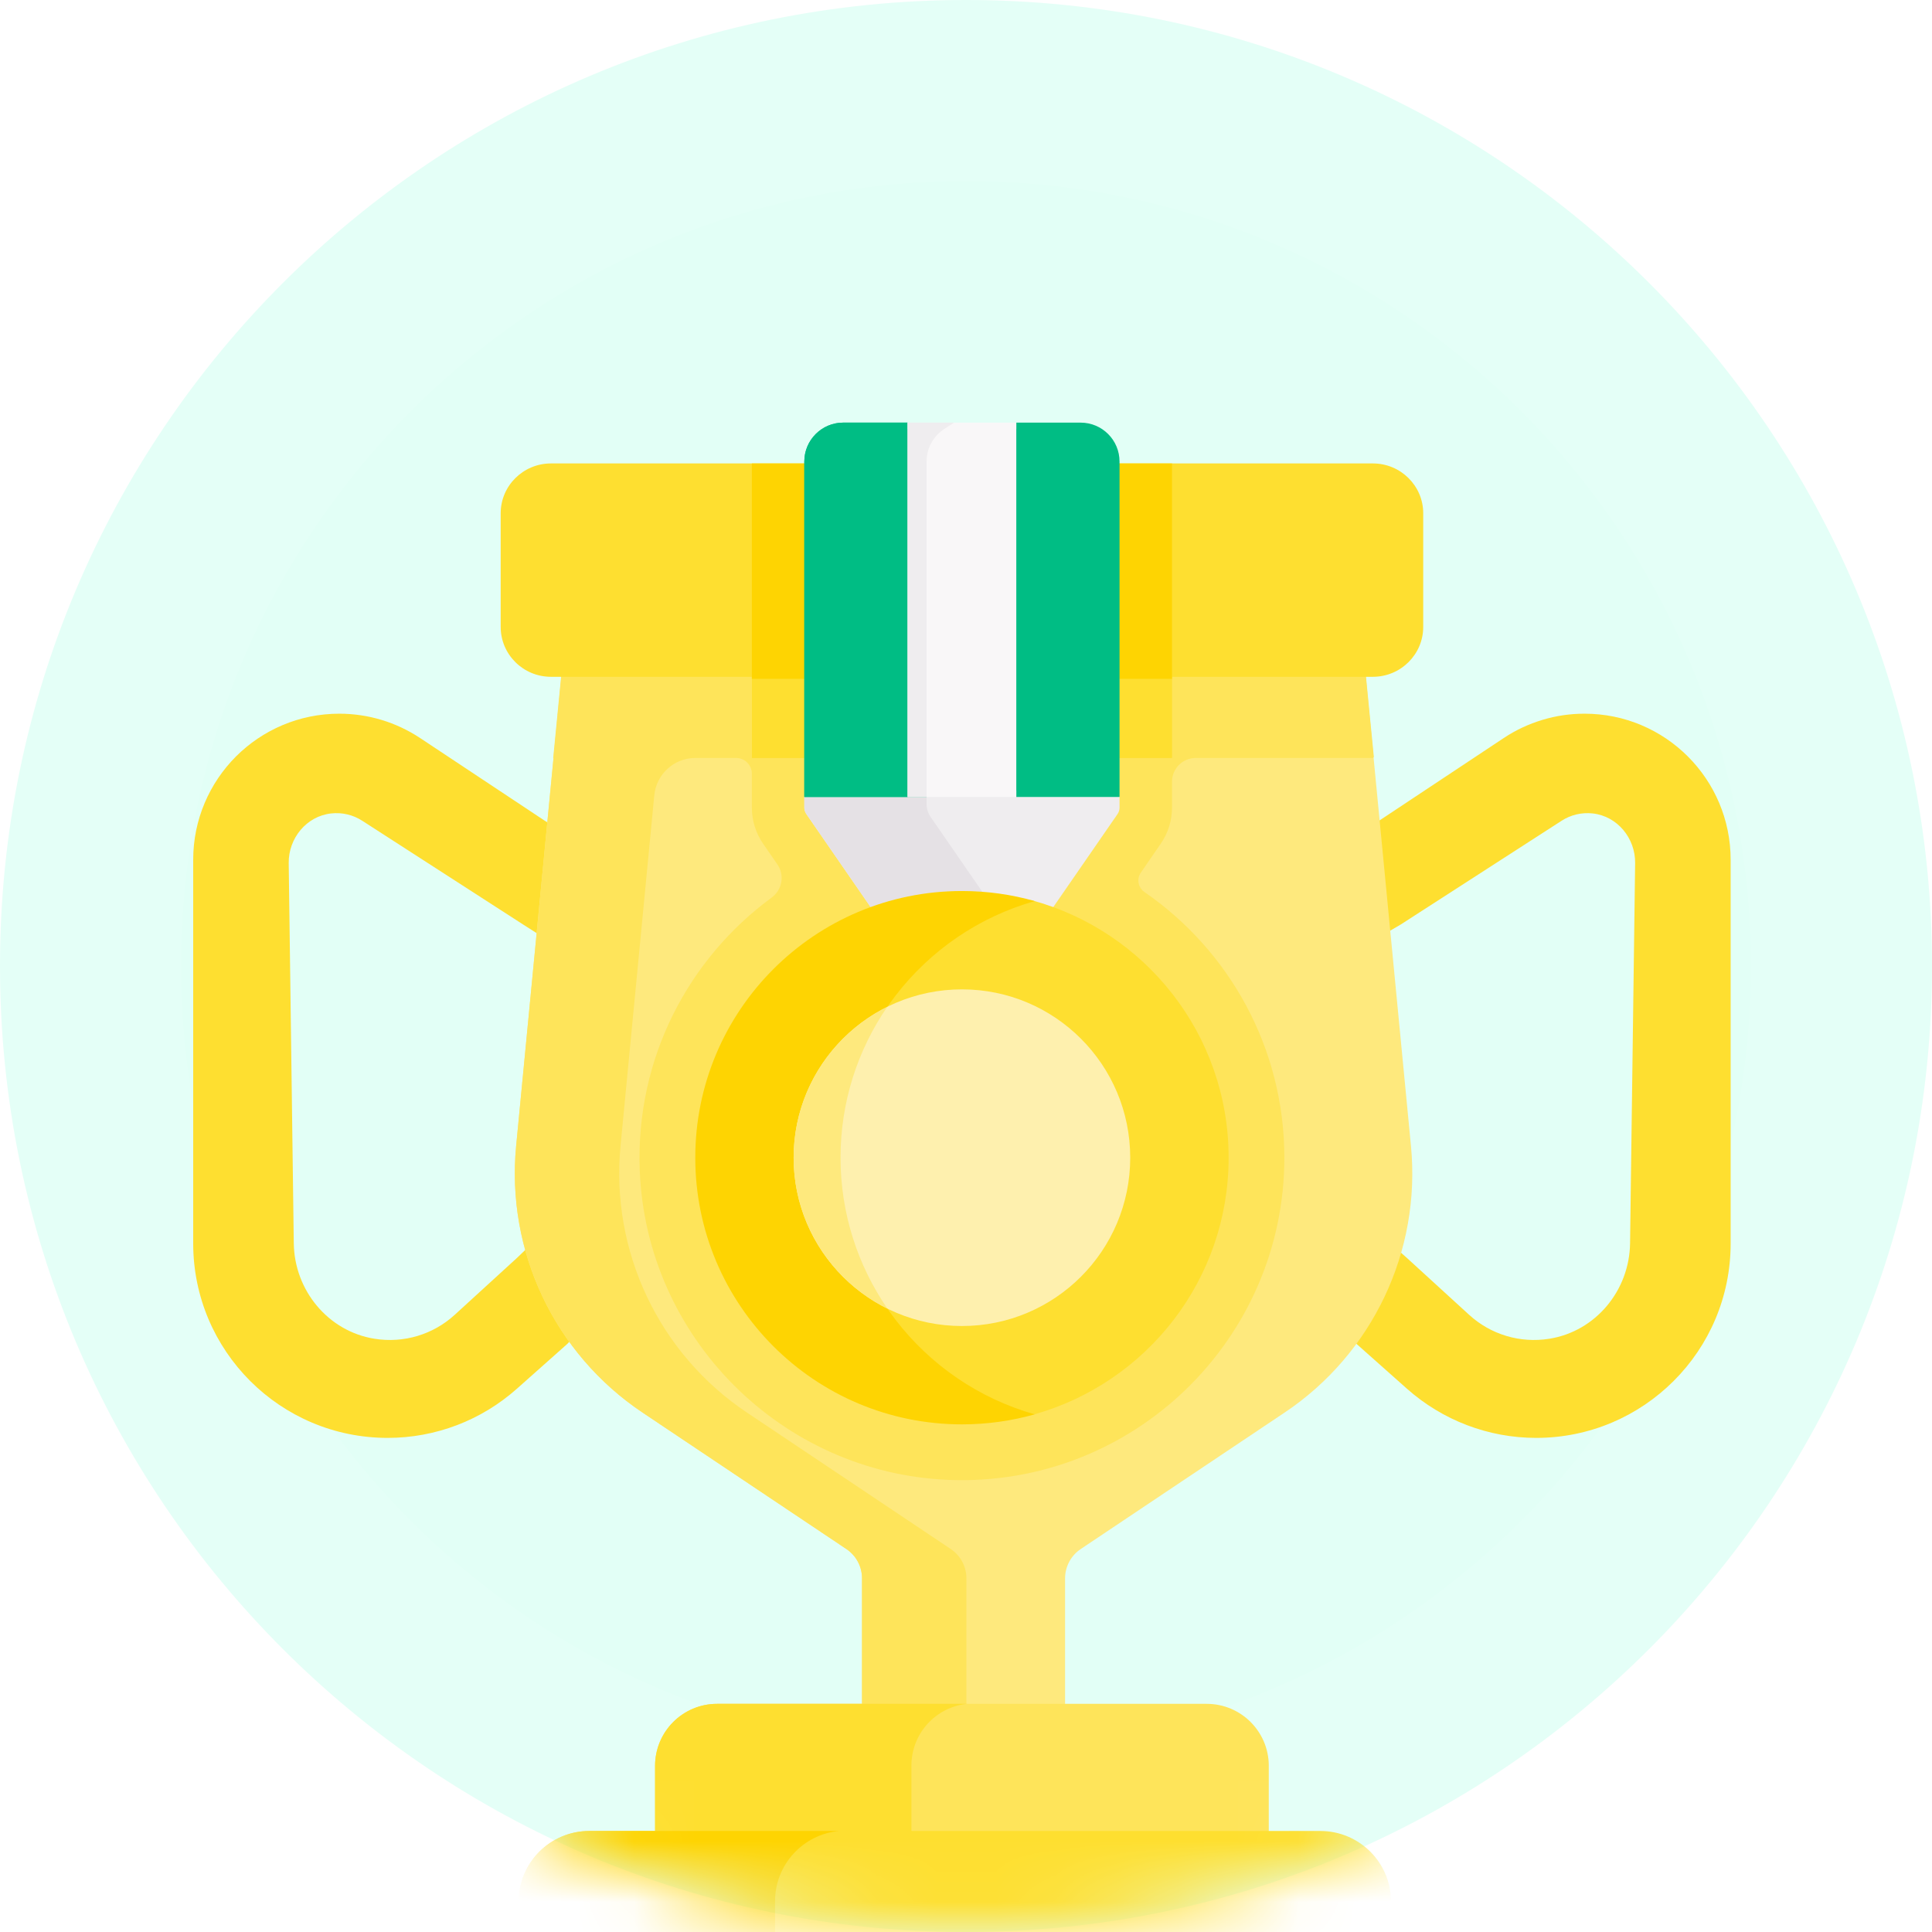 <svg width="32" height="32" viewBox="0 0 32 32" fill="none" xmlns="http://www.w3.org/2000/svg">
<path d="M16 32C24.837 32 32 24.837 32 16C32 7.163 24.837 0 16 0C7.163 0 0 7.163 0 16C0 24.837 7.163 32 16 32Z" fill="#E2FFF6"/>
<path d="M30.5 16C30.5 24.008 24.008 30.5 16 30.5C7.992 30.5 1.5 24.008 1.5 16C1.5 7.992 7.992 1.5 16 1.5C24.008 1.5 30.5 7.992 30.5 16Z" stroke="white" stroke-opacity="0.08" stroke-width="3"/>
<mask id="mask0" mask-type="alpha" maskUnits="userSpaceOnUse" x="0" y="0" width="32" height="32">
<path d="M16 32C24.837 32 32 24.837 32 16C32 7.163 24.837 0 16 0C7.163 0 0 7.163 0 16C0 24.837 7.163 32 16 32Z" fill="#E2FFF6"/>
<path d="M30.5 16C30.5 24.008 24.008 30.5 16 30.5C7.992 30.5 1.5 24.008 1.5 16C1.5 7.992 7.992 1.5 16 1.5C24.008 1.5 30.5 7.992 30.5 16Z" stroke="white" stroke-opacity="0.08" stroke-width="3"/>
</mask>
<g mask="url(#mask0)">
<g filter="url(#filter0_d)">
<path fill-rule="evenodd" clip-rule="evenodd" d="M15.803 7H16.833V7.107H16.833V7H17.898C18.255 7 18.543 7.289 18.543 7.645V7.676H19.412H22.739C23.199 7.676 23.573 8.045 23.573 8.501V10.384C23.573 10.84 23.199 11.21 22.739 11.21H22.625L22.755 12.537L22.75 12.542L22.851 13.588L24.907 12.224C25.105 12.092 25.32 11.992 25.546 11.924C25.772 11.855 26.007 11.821 26.245 11.821C27.582 11.821 28.665 12.904 28.665 14.241V20.595C28.665 21.485 28.305 22.29 27.722 22.872C27.139 23.455 26.334 23.816 25.444 23.816C24.655 23.816 23.894 23.526 23.304 23.002L22.467 22.258C22.145 22.697 21.745 23.084 21.278 23.396L17.901 25.657C17.739 25.765 17.641 25.947 17.641 26.142V28.221H19.987C20.555 28.221 21.015 28.681 21.015 29.249V30.327H21.87C22.515 30.327 23.039 30.851 23.039 31.496V33.594H24.412C24.637 33.594 24.819 33.776 24.819 34.002C24.819 34.227 24.637 34.409 24.412 34.409H7.453C7.228 34.409 7.046 34.227 7.046 34.002C7.046 33.776 7.228 33.594 7.453 33.594H8.591V31.496C8.591 30.851 9.115 30.327 9.76 30.327H10.85V29.248C10.85 28.681 11.31 28.221 11.877 28.221H14.278V26.142L14.278 26.142C14.278 26.119 14.277 26.097 14.274 26.074C14.254 25.906 14.162 25.753 14.019 25.657L10.642 23.396C10.163 23.076 9.755 22.678 9.429 22.226L9.398 22.258L8.561 23.002C8.266 23.264 7.929 23.468 7.566 23.606C7.203 23.744 6.815 23.816 6.421 23.816C4.642 23.816 3.2 22.374 3.2 20.595V14.241C3.2 13.573 3.471 12.968 3.909 12.53C4.347 12.092 4.952 11.821 5.62 11.821C6.096 11.821 6.561 11.961 6.958 12.224L9.014 13.588L9.065 13.62L9.168 12.554H9.163L9.294 11.21H9.126C8.666 11.21 8.293 10.84 8.293 10.384V8.501C8.293 8.045 8.666 7.676 9.126 7.676H12.453H13.322V7.645C13.322 7.289 13.611 7 13.967 7H15.032V7H15.803ZM8.549 18.98L8.889 15.456L8.665 15.313L6.001 13.595C5.848 13.496 5.668 13.453 5.485 13.473C5.076 13.518 4.777 13.884 4.782 14.296L4.866 20.593C4.876 21.372 5.434 22.051 6.203 22.174C6.69 22.252 7.175 22.103 7.531 21.778L8.565 20.833L8.699 20.705C8.604 20.36 8.547 20.002 8.532 19.639C8.525 19.488 8.526 19.336 8.534 19.184C8.538 19.116 8.543 19.048 8.549 18.98ZM23.207 20.751C23.37 20.185 23.428 19.586 23.37 18.98L23.027 15.415L23.2 15.313L25.864 13.595C26.017 13.496 26.197 13.453 26.38 13.473C26.789 13.518 27.088 13.884 27.083 14.296L26.999 20.593C26.989 21.372 26.431 22.051 25.662 22.174C25.175 22.252 24.69 22.103 24.334 21.778L23.3 20.833L23.207 20.751Z" fill="#E2FFF6"/>
</g>
<path d="M28.665 14.241V20.595C28.665 21.485 28.305 22.29 27.722 22.872C27.139 23.455 26.334 23.816 25.444 23.816C24.655 23.816 23.894 23.526 23.304 23.002L22.467 22.258L17.957 18.827V16.991L22.851 13.588L24.907 12.224C25.105 12.092 25.32 11.992 25.546 11.924C25.772 11.855 26.007 11.821 26.245 11.821C27.582 11.821 28.665 12.904 28.665 14.241V14.241ZM27.083 14.296C27.088 13.884 26.789 13.518 26.38 13.473C26.197 13.453 26.017 13.496 25.864 13.595L23.2 15.313L21.037 16.58V18.827L23.3 20.833L24.334 21.778C24.69 22.103 25.175 22.252 25.662 22.174C26.431 22.051 26.989 21.372 26.999 20.593L27.083 14.296Z" fill="#FEDF30"/>
<path d="M12.404 15.712V19.031L9.398 22.258L8.561 23.002C8.266 23.264 7.929 23.468 7.566 23.606C7.203 23.744 6.815 23.816 6.421 23.816C4.642 23.816 3.2 22.374 3.2 20.595V14.241C3.2 13.573 3.471 12.968 3.909 12.529C4.347 12.092 4.952 11.821 5.62 11.821C6.096 11.821 6.561 11.961 6.958 12.224L9.014 13.588L12.404 15.712ZM10.654 18.827V16.58L8.665 15.313L6.001 13.595C5.848 13.496 5.668 13.453 5.485 13.473C5.076 13.518 4.777 13.884 4.782 14.296L4.866 20.593C4.876 21.372 5.434 22.051 6.203 22.174C6.69 22.252 7.175 22.103 7.531 21.778L8.565 20.833L10.654 18.827Z" fill="#FEDF30"/>
<path d="M23.37 18.98C23.538 20.725 22.734 22.421 21.278 23.396L17.9 25.657C17.739 25.765 17.641 25.947 17.641 26.142V28.221L17.765 32.056H14.122L14.278 28.221V26.142C14.278 25.947 14.181 25.765 14.019 25.657L10.642 23.396C9.185 22.421 8.381 20.725 8.549 18.98L9.294 11.244L9.722 8.999H22.467L22.625 11.244L23.37 18.98Z" fill="#FEE97D"/>
<path d="M19.225 13.975C19.348 13.798 19.412 13.591 19.412 13.376V13.2V12.948C19.412 12.731 19.588 12.554 19.806 12.554H22.739C22.745 12.548 22.748 12.544 22.755 12.537L22.625 11.21L22.467 8.987H9.723L9.294 11.21L9.163 12.554H9.168L8.549 18.98C8.381 20.725 9.185 22.421 10.642 23.396L14.019 25.657C14.181 25.766 14.278 25.948 14.278 26.143V28.221L14.122 32.057H15.851L16.007 28.221V26.143C16.007 25.948 15.91 25.766 15.748 25.657L12.371 23.396C10.914 22.421 10.111 20.725 10.278 18.98L10.837 13.173C10.871 12.822 11.166 12.554 11.518 12.554H12.192C12.336 12.554 12.453 12.671 12.453 12.815V13.2V13.376C12.453 13.59 12.518 13.799 12.64 13.975L12.877 14.319C12.999 14.496 12.956 14.738 12.782 14.866C11.406 15.875 10.528 17.526 10.596 19.375C10.697 22.151 12.945 24.404 15.722 24.512C18.762 24.629 21.273 22.19 21.273 19.175C21.273 17.352 20.355 15.739 18.956 14.775C18.851 14.703 18.823 14.559 18.896 14.453L19.225 13.975Z" fill="#FEE45A"/>
<path d="M23.573 8.501V10.384C23.573 10.84 23.199 11.21 22.739 11.21H9.126C8.666 11.21 8.293 10.84 8.293 10.384V8.501C8.293 8.046 8.666 7.676 9.126 7.676H22.739C23.199 7.676 23.573 8.046 23.573 8.501V8.501Z" fill="#FEDF30"/>
<path d="M12.454 10.68H19.413V12.555H12.454V10.68Z" fill="#FEDF30"/>
<path d="M19.987 28.221H11.877C11.31 28.221 10.85 28.681 10.85 29.248V30.327L11.923 32.301H20.235L21.015 30.327V29.248C21.015 28.681 20.555 28.221 19.987 28.221V28.221Z" fill="#FEE45A"/>
<path d="M16.169 32.296L15.096 30.322V29.243C15.096 28.711 15.5 28.274 16.017 28.221H11.877C11.31 28.221 10.85 28.681 10.85 29.248V30.327L11.923 32.301H20.235L20.237 32.296H16.169Z" fill="#FEDF30"/>
<path d="M21.87 30.327H9.76C9.115 30.327 8.591 30.851 8.591 31.496V34.001H23.039V31.496C23.039 30.851 22.515 30.327 21.87 30.327V30.327Z" fill="#FEDF30"/>
<path d="M12.837 33.996V31.491C12.837 30.882 13.303 30.382 13.897 30.327H9.76C9.115 30.327 8.591 30.851 8.591 31.496V34.001H23.039V33.996H12.837Z" fill="#FED402"/>
<path d="M17.924 12.221H14.4L13.322 13.2V13.377C13.322 13.414 13.334 13.451 13.355 13.482L14.42 15.024L15.338 16.169H16.587L17.446 15.024L18.511 13.482C18.532 13.451 18.543 13.414 18.543 13.377V13.2L17.924 12.221Z" fill="#EFEDEF"/>
<path d="M16.445 15.024L15.411 13.527C15.37 13.467 15.347 13.395 15.347 13.322V13.2L16.425 12.221H14.4L13.322 13.2V13.377C13.322 13.414 13.334 13.451 13.355 13.482L14.42 15.024L15.338 16.169H16.587L16.962 15.669L16.445 15.024Z" fill="#E5E1E5"/>
<path d="M12.453 7.676H19.412V11.244H12.453V7.676Z" fill="#FED402"/>
<path d="M17.898 7H16.833V7.107H15.033V7H13.967C13.611 7 13.322 7.289 13.322 7.645V13.2H15.033V13.092H16.833V13.2H18.543V7.645C18.543 7.289 18.255 7 17.898 7V7Z" fill="#00BD84"/>
<path d="M15.637 7.107H15.033V7H13.967C13.611 7 13.322 7.289 13.322 7.645V13.2H15.347V7.645C15.347 7.42 15.463 7.222 15.637 7.107V7.107Z" fill="#00BD84"/>
<path d="M15.032 7H16.833V13.2H15.032V7Z" fill="#F9F7F8"/>
<path d="M15.032 7V13.2H15.347V7.645C15.347 7.42 15.462 7.222 15.637 7.107L15.803 7H15.032Z" fill="#EFEDEF"/>
<path d="M17.08 14.909L16.962 14.917L16.549 14.888L14.895 15.129L14.059 15.536L12.418 17.532L12.063 18.53L12.203 20.274L12.791 21.832L14.162 22.961L16.037 23.492L17.132 23.426C18.989 22.903 20.35 21.199 20.35 19.175C20.35 17.132 18.963 15.414 17.08 14.909V14.909Z" fill="#FEDF30"/>
<path d="M13.922 19.175C13.922 17.153 15.284 15.449 17.139 14.925C16.756 14.816 16.35 14.758 15.933 14.758C13.493 14.758 11.516 16.735 11.516 19.175C11.516 21.615 13.493 23.592 15.933 23.592C16.35 23.592 16.756 23.534 17.139 23.426C15.284 22.902 13.922 21.197 13.922 19.175V19.175Z" fill="#FED402"/>
<path d="M15.933 21.963C17.472 21.963 18.72 20.715 18.72 19.175C18.72 17.636 17.472 16.387 15.933 16.387C14.393 16.387 13.145 17.636 13.145 19.175C13.145 20.715 14.393 21.963 15.933 21.963Z" fill="#FEF0AE"/>
<path d="M14.698 21.674C14.209 20.963 13.922 20.102 13.922 19.175C13.922 18.247 14.208 17.387 14.696 16.677C13.777 17.133 13.145 18.081 13.145 19.175C13.145 20.269 13.779 21.218 14.698 21.674Z" fill="#FEE97D"/>
</g>
<defs>
<filter id="filter0_d" x="-11.8" y="-8" width="55.466" height="57.409" filterUnits="userSpaceOnUse" color-interpolation-filters="sRGB">
<feFlood flood-opacity="0" result="BackgroundImageFix"/>
<feColorMatrix in="SourceAlpha" type="matrix" values="0 0 0 0 0 0 0 0 0 0 0 0 0 0 0 0 0 0 127 0"/>
<feOffset/>
<feGaussianBlur stdDeviation="7.5"/>
<feColorMatrix type="matrix" values="0 0 0 0 0 0 0 0 0 0.741 0 0 0 0 0.518 0 0 0 0.1 0"/>
<feBlend mode="normal" in2="BackgroundImageFix" result="effect1_dropShadow"/>
<feBlend mode="normal" in="SourceGraphic" in2="effect1_dropShadow" result="shape"/>
</filter>
</defs>
</svg>
